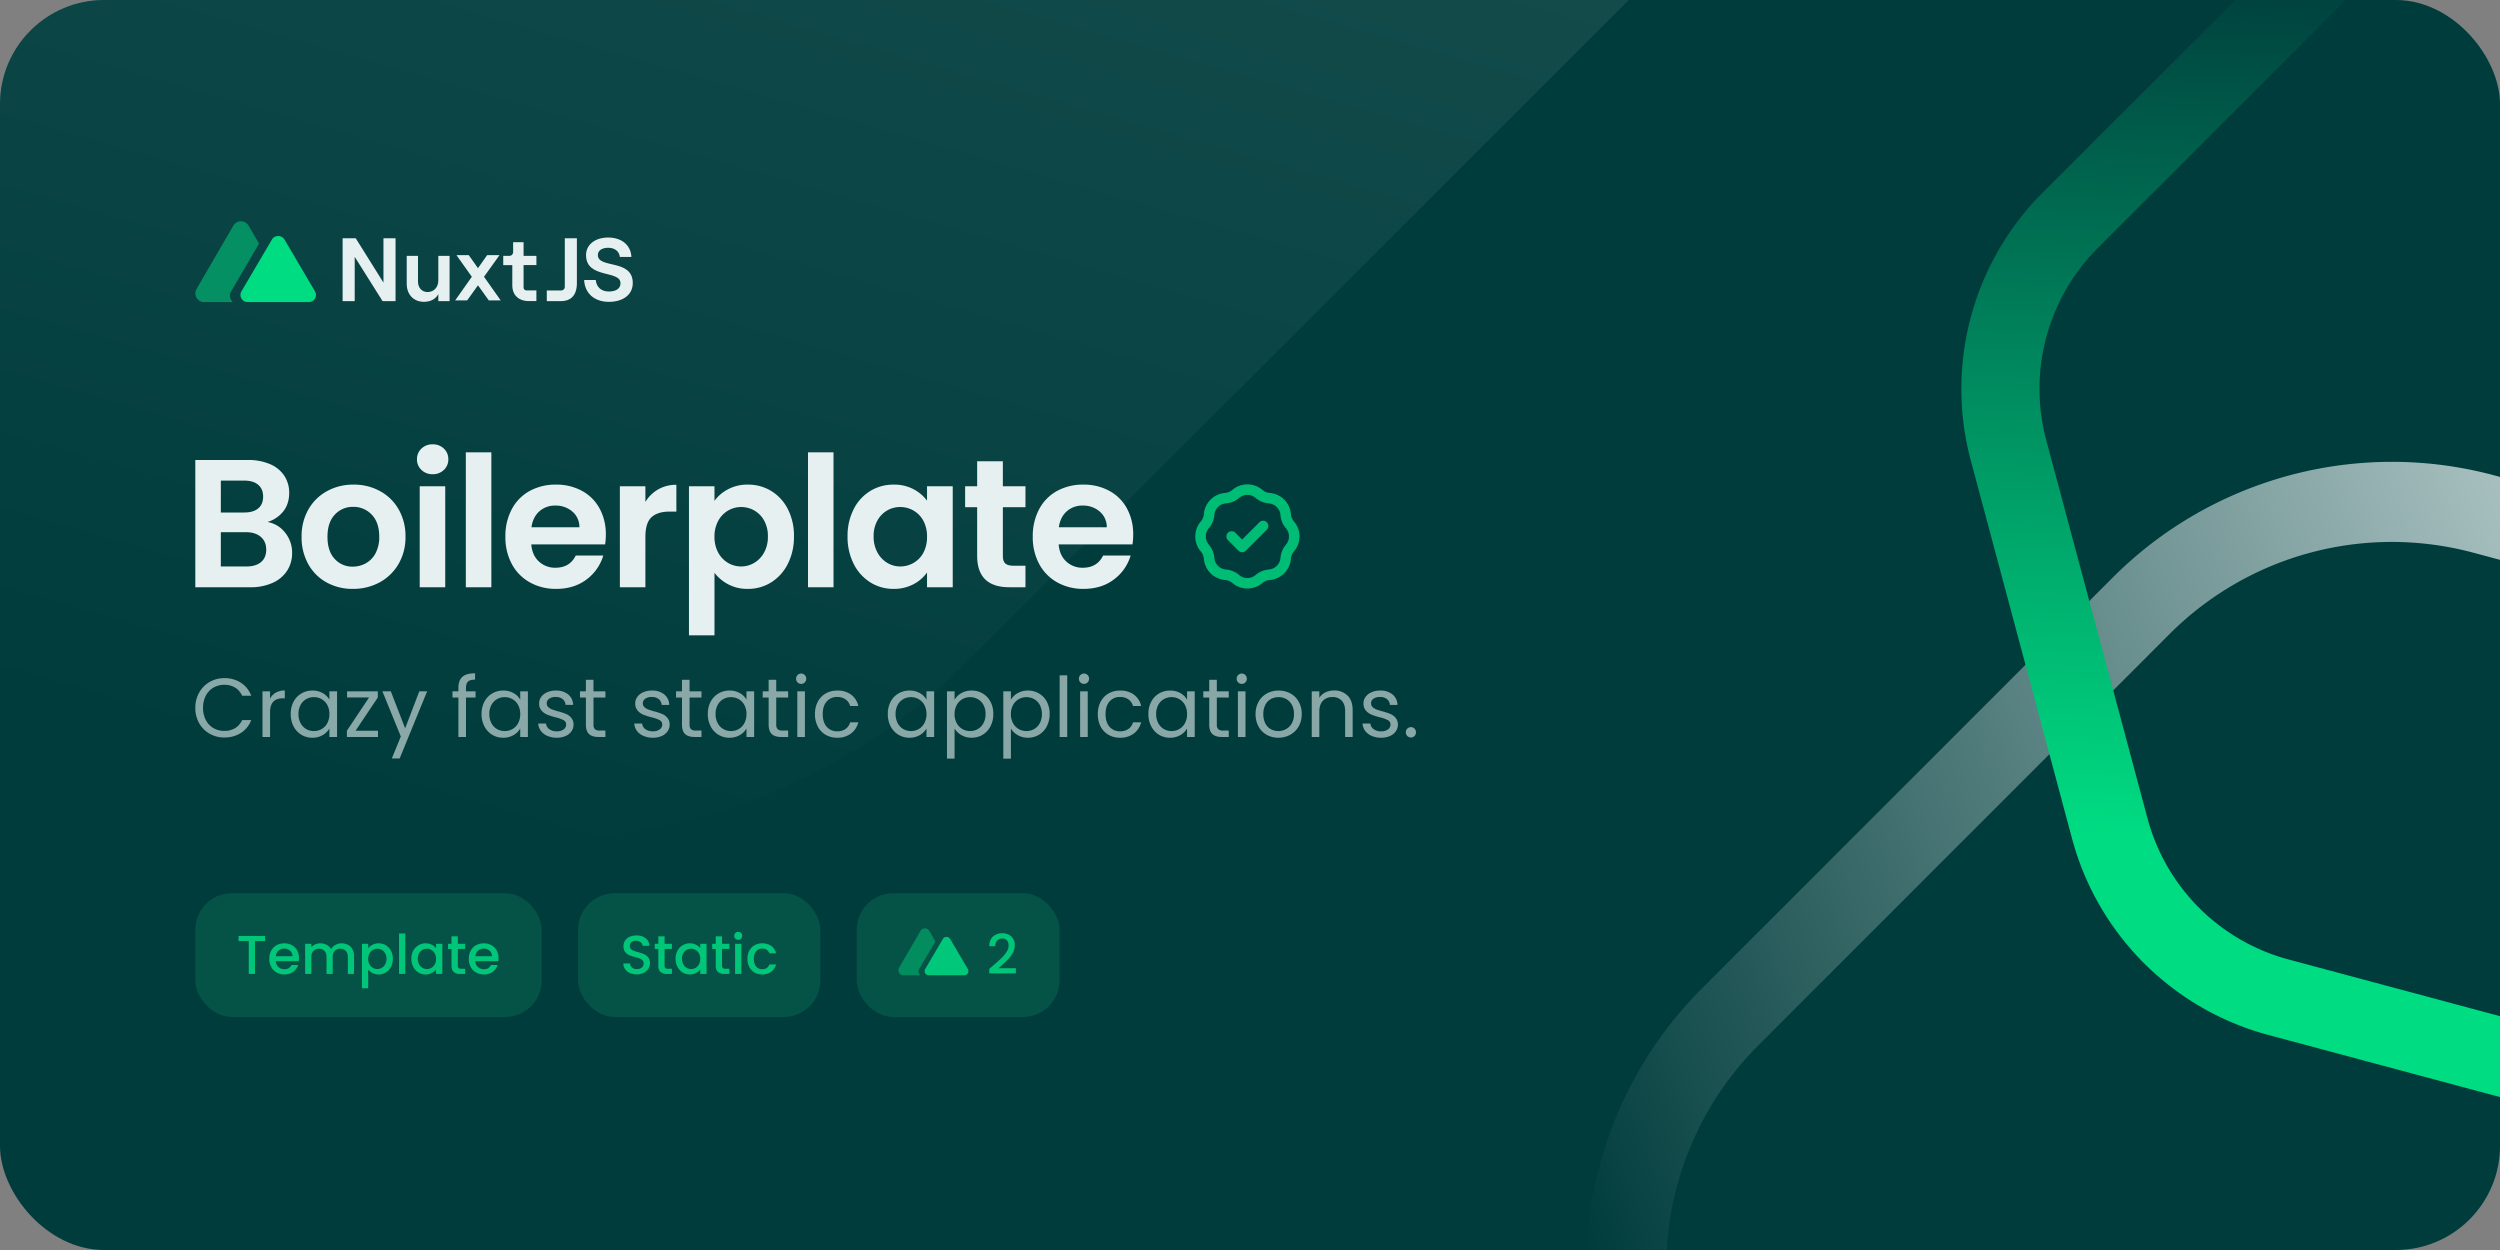 <svg xmlns="http://www.w3.org/2000/svg" xmlns:xlink="http://www.w3.org/1999/xlink" width="1920" height="960" viewBox="0 0 1920 960"><rect x="0" y="0" width="1920" height="960" fill="#808080" stroke="none"/><defs><clipPath id="a"><rect width="1920" height="960" rx="80" fill="#003c3c"/></clipPath><linearGradient id="b" x1="0.294" y1="-0.004" x2="0.284" y2="0.703" gradientUnits="objectBoundingBox"><stop offset="0" stop-color="#003c3c"/><stop offset="1" stop-color="#e6f0f0"/></linearGradient><linearGradient id="c" x1="0.542" y1="0.036" x2="0.649" y2="0.885" xlink:href="#b"/><linearGradient id="d" x1="0.264" y1="0.86" x2="0.09" y2="0.175" gradientUnits="objectBoundingBox"><stop offset="0" stop-color="#00dc82"/><stop offset="1" stop-color="#003c3c"/></linearGradient><clipPath id="f"><rect width="1920" height="960"/></clipPath></defs><g id="e" clip-path="url(#f)"><rect width="1920" height="960" fill="rgba(255,255,255,0)"/><g clip-path="url(#a)"><rect width="1920" height="960" fill="#003c3c"/><path d="M2380.364,888.729,2000.393,230.606A461.112,461.112,0,0,0,1601.048,0H841.094A461.165,461.165,0,0,0,441.761,230.508L61.779,888.729a460.927,460.927,0,0,0,0,461.017l379.983,658.221a461.189,461.189,0,0,0,399.333,230.508h759.954a461.251,461.251,0,0,0,399.345-230.508l379.971-658.221A460.981,460.981,0,0,0,2380.364,888.729Z" transform="matrix(-0.966, -0.259, 0.259, -0.966, 1108.78, 846.164)" opacity="0.149" fill="url(#b)"/><path d="M973.3,1379.489H525.86a303.112,303.112,0,0,1-261.758-151.1L40.374,840.843a302.929,302.929,0,0,1,0-302.2L264.1,151.1A303.125,303.125,0,0,1,525.86,0H973.3a303.163,303.163,0,0,1,261.763,151.092l223.723,387.554a302.962,302.962,0,0,1,0,302.2L1235.07,1228.332A303.1,303.1,0,0,1,973.3,1379.489ZM525.86,61.526a241.424,241.424,0,0,0-208.479,120.34L93.659,569.407a241.242,241.242,0,0,0,0,240.669l223.729,387.552A241.412,241.412,0,0,0,525.86,1317.963H973.3a241.4,241.4,0,0,0,208.483-120.392l223.719-387.489a241.273,241.273,0,0,0,0-240.67l-223.721-387.55A241.459,241.459,0,0,0,973.3,61.526Z" transform="matrix(-0.259, -0.966, 0.966, -0.259, 1480.47, 1991.858)" fill="url(#c)"/><path d="M634.215,916.716H333.179A213.261,213.261,0,0,1,149.014,810.409L-1.51,549.667a213.136,213.136,0,0,1,0-212.624L149.011,76.311A213.27,213.27,0,0,1,333.179-30H634.215A213.3,213.3,0,0,1,818.383,76.3L968.9,337.049a213.16,213.16,0,0,1,0,212.623l-150.514,260.7A213.252,213.252,0,0,1,634.215,916.716ZM333.179,30a153.1,153.1,0,0,0-132.208,76.314L50.453,367.047a152.979,152.979,0,0,0,0,152.616L200.974,780.407a153.091,153.091,0,0,0,132.2,76.309H634.215a153.086,153.086,0,0,0,132.209-76.347l150.517-260.7a153,153,0,0,0,0-152.617L766.425,106.308A153.122,153.122,0,0,0,634.215,30Z" transform="matrix(0.966, 0.259, -0.259, 0.966, 1657.353, -177.08)" fill="url(#d)"/></g><g transform="translate(146.624 157.844)"><g transform="translate(116.507 24.579)"><path d="M76.333,20.5H86.39L107.7,54.578V20.5h9.284V68.786H107L85.616,34.78V68.786H76.333Z" transform="translate(-76.333 -19.954)" fill="#e6f0f0"/><path d="M141,63.986h-8.651V58.592c-1.969,3.8-5.978,5.933-11.041,5.933-8.018,0-13.226-5.656-13.226-13.8V29.218h8.651v19.73c0,4.76,2.956,8.07,7.386,8.07,4.854,0,8.229-3.725,8.229-8.829V29.218H141Z" transform="translate(-58.85 -15.154)" fill="#e6f0f0"/><path d="M157.891,63.631l-8.3-11.589-8.3,11.589h-9.216l12.8-18.142L133.062,28.863h9.425l7.105,10,7.031-10h9.5L154.232,45.489l12.8,18.142Z" transform="translate(-45.638 -15.349)" fill="#e6f0f0"/><path d="M171.5,22.456V32.94h9.848v7.106H171.5V57.305a2.163,2.163,0,0,0,.653,1.546,2.251,2.251,0,0,0,1.575.642h7.62v8.2h-5.7c-7.738,0-12.8-4.416-12.8-12.135V40.053h-6.962V32.94h4.368a2.928,2.928,0,0,0,3.224-3.159V22.456Z" transform="translate(-32.524 -18.877)" fill="#e6f0f0"/><path d="M191.285,57.851V20.5h9.281V54.989c0,9.314-4.571,13.8-12.308,13.8h-10.8v-8.2H188.5a2.817,2.817,0,0,0,1.971-.8,2.708,2.708,0,0,0,.816-1.933" transform="translate(-20.65 -19.954)" fill="#e6f0f0"/><path d="M195.945,52.769h8.936c.495,5.393,4.153,8.828,10.061,8.828,5.275,0,8.936-2.066,8.936-6.344,0-10.349-26.465-3.176-26.465-21.662.006-7.932,6.97-13.443,16.975-13.443,10.411,0,17.443,5.862,17.873,14.9h-8.888c-.419-4.207-3.78-7.035-9-7.035-4.854,0-7.877,2.208-7.877,5.586,0,10.693,26.809,2.7,26.809,21.524,0,8.967-7.528,14.418-18.358,14.418-11.183,0-18.5-6.624-18.989-16.764" transform="translate(-10.468 -20.148)" fill="#e6f0f0"/></g><g transform="translate(3.376 12.102)"><path d="M44.275,15.45a6.771,6.771,0,0,0-11.685,0L4.29,64.11a6.7,6.7,0,0,0,5.843,10.046H32.225a6.469,6.469,0,0,1-1.362-8.173L52.3,29.243Z" transform="translate(-3.376 -12.102)" fill="#00dc82" fill-rule="evenodd" opacity="0.504"/><path d="M49.9,22.117a5.637,5.637,0,0,1,9.67,0L82.992,61.929a5.48,5.48,0,0,1-4.835,8.219H31.315a5.48,5.48,0,0,1-4.835-8.219Z" transform="translate(8.93 -8.095)" fill="#00dc82"/></g></g><g transform="translate(-3 -4)"><path d="M2.752-22.336A23.472,23.472,0,0,1,5.7-34.08a21.387,21.387,0,0,1,8.032-8.16,22.146,22.146,0,0,1,11.3-2.944,22.921,22.921,0,0,1,12.736,3.52A20.172,20.172,0,0,1,45.7-31.68H38.72a14.006,14.006,0,0,0-5.344-6.208,15.463,15.463,0,0,0-8.352-2.176,16.267,16.267,0,0,0-8.384,2.176,15.216,15.216,0,0,0-5.824,6.176A19.8,19.8,0,0,0,8.7-22.336a19.659,19.659,0,0,0,2.112,9.312A15.216,15.216,0,0,0,16.64-6.848a16.267,16.267,0,0,0,8.384,2.176,15.64,15.64,0,0,0,8.352-2.144,13.807,13.807,0,0,0,5.344-6.176H45.7A20.025,20.025,0,0,1,37.76-3.1,23.078,23.078,0,0,1,25.024.384a22.335,22.335,0,0,1-11.3-2.912,21.218,21.218,0,0,1-8.032-8.1A23.3,23.3,0,0,1,2.752-22.336Zm57.408-7.04a11.172,11.172,0,0,1,4.384-4.672,13.55,13.55,0,0,1,6.944-1.664V-29.7H69.952q-9.792,0-9.792,10.624V0H54.336V-35.072H60.16ZM76.032-17.664a19.7,19.7,0,0,1,2.176-9.44,15.788,15.788,0,0,1,5.984-6.3,16.413,16.413,0,0,1,8.48-2.24,15.563,15.563,0,0,1,8,1.984,13.219,13.219,0,0,1,5.056,4.992v-6.4h5.888V0h-5.888V-6.528a13.721,13.721,0,0,1-5.152,5.088A15.412,15.412,0,0,1,92.608.576a15.9,15.9,0,0,1-8.448-2.3,16.16,16.16,0,0,1-5.952-6.464A20.131,20.131,0,0,1,76.032-17.664Zm29.7.064a14.259,14.259,0,0,0-1.6-6.912,11.3,11.3,0,0,0-4.32-4.512,11.769,11.769,0,0,0-5.984-1.568,11.784,11.784,0,0,0-5.952,1.536,11.143,11.143,0,0,0-4.288,4.48,14.259,14.259,0,0,0-1.6,6.912,14.588,14.588,0,0,0,1.6,7.008,11.319,11.319,0,0,0,4.288,4.544,11.6,11.6,0,0,0,5.952,1.568,11.769,11.769,0,0,0,5.984-1.568,11.249,11.249,0,0,0,4.32-4.544A14.446,14.446,0,0,0,105.728-17.6Zm20.1,12.8H143.04V0H119.168V-4.8l17.024-25.536H119.3v-4.736h23.616v4.736ZM180.8-35.072,159.68,16.512h-6.016l6.912-16.9L146.432-35.072H152.9L163.9-6.656l10.88-28.416Zm37.184,4.8h-7.36V0H204.8V-30.272h-4.544v-4.8H204.8v-2.5q0-5.888,3.04-8.608t9.76-2.72v4.864q-3.84,0-5.408,1.5t-1.568,4.96v2.5h7.36Zm4.608,12.608a19.7,19.7,0,0,1,2.176-9.44,15.788,15.788,0,0,1,5.984-6.3,16.413,16.413,0,0,1,8.48-2.24,15.563,15.563,0,0,1,8,1.984,13.219,13.219,0,0,1,5.056,4.992v-6.4h5.888V0h-5.888V-6.528a13.721,13.721,0,0,1-5.152,5.088A15.412,15.412,0,0,1,239.168.576a15.9,15.9,0,0,1-8.448-2.3,16.16,16.16,0,0,1-5.952-6.464A20.131,20.131,0,0,1,222.592-17.664Zm29.7.064a14.259,14.259,0,0,0-1.6-6.912,11.3,11.3,0,0,0-4.32-4.512,11.769,11.769,0,0,0-5.984-1.568,11.784,11.784,0,0,0-5.952,1.536,11.143,11.143,0,0,0-4.288,4.48,14.259,14.259,0,0,0-1.6,6.912,14.588,14.588,0,0,0,1.6,7.008,11.319,11.319,0,0,0,4.288,4.544,11.6,11.6,0,0,0,5.952,1.568,11.769,11.769,0,0,0,5.984-1.568,11.249,11.249,0,0,0,4.32-4.544A14.446,14.446,0,0,0,252.288-17.6ZM280.448.576A18.141,18.141,0,0,1,273.216-.8a12.2,12.2,0,0,1-5.056-3.84,10.219,10.219,0,0,1-2.048-5.664h6.016a5.9,5.9,0,0,0,2.464,4.288,9.377,9.377,0,0,0,5.792,1.664,8.428,8.428,0,0,0,5.248-1.472,4.5,4.5,0,0,0,1.92-3.712A3.66,3.66,0,0,0,285.5-12.96a28.714,28.714,0,0,0-6.336-2.208,46.568,46.568,0,0,1-6.368-2.08,11.3,11.3,0,0,1-4.224-3.136,8.184,8.184,0,0,1-1.76-5.472,8.292,8.292,0,0,1,1.6-4.928,10.846,10.846,0,0,1,4.544-3.552,16.352,16.352,0,0,1,6.72-1.312,14.349,14.349,0,0,1,9.408,2.944,10.607,10.607,0,0,1,3.84,8.064H287.1a6.018,6.018,0,0,0-2.208-4.416,8.233,8.233,0,0,0-5.408-1.664,8.342,8.342,0,0,0-4.992,1.344,4.153,4.153,0,0,0-1.856,3.52,3.858,3.858,0,0,0,1.12,2.848,8.182,8.182,0,0,0,2.816,1.792,48.52,48.52,0,0,0,4.7,1.5,50.667,50.667,0,0,1,6.144,2.016,10.745,10.745,0,0,1,4.064,2.976,7.958,7.958,0,0,1,1.76,5.184,8.875,8.875,0,0,1-1.6,5.184,10.671,10.671,0,0,1-4.512,3.616A16.128,16.128,0,0,1,280.448.576Zm28.1-30.848V-9.6a4.918,4.918,0,0,0,1.088,3.616,5.363,5.363,0,0,0,3.776,1.056H317.7V0h-5.248q-4.864,0-7.3-2.24T302.72-9.6V-30.272h-4.544v-4.8h4.544V-43.9h5.824v8.832H317.7v4.8ZM354.24.576A18.141,18.141,0,0,1,347.008-.8a12.2,12.2,0,0,1-5.056-3.84A10.219,10.219,0,0,1,339.9-10.3h6.016a5.9,5.9,0,0,0,2.464,4.288,9.377,9.377,0,0,0,5.792,1.664,8.428,8.428,0,0,0,5.248-1.472,4.5,4.5,0,0,0,1.92-3.712A3.66,3.66,0,0,0,359.3-12.96a28.714,28.714,0,0,0-6.336-2.208,46.568,46.568,0,0,1-6.368-2.08,11.3,11.3,0,0,1-4.224-3.136,8.184,8.184,0,0,1-1.76-5.472,8.292,8.292,0,0,1,1.6-4.928,10.846,10.846,0,0,1,4.544-3.552,16.352,16.352,0,0,1,6.72-1.312A14.349,14.349,0,0,1,362.88-32.7a10.607,10.607,0,0,1,3.84,8.064H360.9a6.018,6.018,0,0,0-2.208-4.416,8.233,8.233,0,0,0-5.408-1.664,8.342,8.342,0,0,0-4.992,1.344,4.153,4.153,0,0,0-1.856,3.52,3.858,3.858,0,0,0,1.12,2.848,8.182,8.182,0,0,0,2.816,1.792,48.52,48.52,0,0,0,4.7,1.5,50.667,50.667,0,0,1,6.144,2.016,10.745,10.745,0,0,1,4.064,2.976,7.958,7.958,0,0,1,1.76,5.184,8.875,8.875,0,0,1-1.6,5.184,10.671,10.671,0,0,1-4.512,3.616A16.128,16.128,0,0,1,354.24.576Zm28.1-30.848V-9.6a4.918,4.918,0,0,0,1.088,3.616A5.363,5.363,0,0,0,387.2-4.928h4.288V0H386.24q-4.864,0-7.3-2.24T376.512-9.6V-30.272h-4.544v-4.8h4.544V-43.9h5.824v8.832h9.152v4.8Zm14.016,12.608a19.7,19.7,0,0,1,2.176-9.44,15.788,15.788,0,0,1,5.984-6.3,16.413,16.413,0,0,1,8.48-2.24,15.563,15.563,0,0,1,8,1.984,13.22,13.22,0,0,1,5.056,4.992v-6.4h5.888V0h-5.888V-6.528A13.721,13.721,0,0,1,420.9-1.44,15.412,15.412,0,0,1,412.928.576a15.9,15.9,0,0,1-8.448-2.3,16.159,16.159,0,0,1-5.952-6.464A20.131,20.131,0,0,1,396.352-17.664Zm29.7.064a14.259,14.259,0,0,0-1.6-6.912,11.3,11.3,0,0,0-4.32-4.512,11.769,11.769,0,0,0-5.984-1.568,11.784,11.784,0,0,0-5.952,1.536,11.143,11.143,0,0,0-4.288,4.48,14.259,14.259,0,0,0-1.6,6.912,14.588,14.588,0,0,0,1.6,7.008,11.319,11.319,0,0,0,4.288,4.544,11.6,11.6,0,0,0,5.952,1.568,11.769,11.769,0,0,0,5.984-1.568,11.249,11.249,0,0,0,4.32-4.544A14.446,14.446,0,0,0,426.048-17.6ZM448.9-30.272V-9.6a4.918,4.918,0,0,0,1.088,3.616,5.363,5.363,0,0,0,3.776,1.056h4.288V0H452.8q-4.864,0-7.3-2.24T443.072-9.6V-30.272h-4.544v-4.8h4.544V-43.9H448.9v8.832h9.152v4.8Zm19.2-10.5a3.831,3.831,0,0,1-2.816-1.152,3.831,3.831,0,0,1-1.152-2.816,3.83,3.83,0,0,1,1.152-2.816A3.831,3.831,0,0,1,468.1-48.7a3.652,3.652,0,0,1,2.72,1.152,3.887,3.887,0,0,1,1.12,2.816,3.887,3.887,0,0,1-1.12,2.816A3.652,3.652,0,0,1,468.1-40.768Zm2.816,5.7V0h-5.824V-35.072ZM478.656-17.6a19.841,19.841,0,0,1,2.176-9.5,15.656,15.656,0,0,1,6.048-6.3,17.377,17.377,0,0,1,8.864-2.24A17.3,17.3,0,0,1,506.4-32.512a14.8,14.8,0,0,1,5.536,8.7h-6.272a9.006,9.006,0,0,0-3.488-5.056,10.764,10.764,0,0,0-6.432-1.856A10.317,10.317,0,0,0,487.68-27.3q-3.072,3.424-3.072,9.7,0,6.336,3.072,9.792a10.273,10.273,0,0,0,8.064,3.456,10.892,10.892,0,0,0,6.4-1.792,9.086,9.086,0,0,0,3.52-5.12h6.272A15.426,15.426,0,0,1,506.3-2.656,16.87,16.87,0,0,1,495.744.576a17.377,17.377,0,0,1-8.864-2.24A15.606,15.606,0,0,1,480.832-8,20.174,20.174,0,0,1,478.656-17.6Zm55.936-.064a19.7,19.7,0,0,1,2.176-9.44,15.788,15.788,0,0,1,5.984-6.3,16.413,16.413,0,0,1,8.48-2.24,15.563,15.563,0,0,1,8,1.984,13.22,13.22,0,0,1,5.056,4.992v-6.4h5.888V0h-5.888V-6.528a13.721,13.721,0,0,1-5.152,5.088A15.412,15.412,0,0,1,551.168.576a15.9,15.9,0,0,1-8.448-2.3,16.16,16.16,0,0,1-5.952-6.464A20.131,20.131,0,0,1,534.592-17.664Zm29.7.064a14.259,14.259,0,0,0-1.6-6.912,11.3,11.3,0,0,0-4.32-4.512,11.769,11.769,0,0,0-5.984-1.568,11.784,11.784,0,0,0-5.952,1.536,11.143,11.143,0,0,0-4.288,4.48,14.258,14.258,0,0,0-1.6,6.912,14.587,14.587,0,0,0,1.6,7.008,11.319,11.319,0,0,0,4.288,4.544,11.6,11.6,0,0,0,5.952,1.568,11.769,11.769,0,0,0,5.984-1.568,11.25,11.25,0,0,0,4.32-4.544A14.447,14.447,0,0,0,564.288-17.6Zm21.568-11.008a13.888,13.888,0,0,1,5.152-5.024,15.412,15.412,0,0,1,7.968-2.016,16.413,16.413,0,0,1,8.48,2.24,15.788,15.788,0,0,1,5.984,6.3,19.7,19.7,0,0,1,2.176,9.44,20.131,20.131,0,0,1-2.176,9.472,16.085,16.085,0,0,1-5.984,6.464,16.063,16.063,0,0,1-8.48,2.3,15.285,15.285,0,0,1-7.9-2.016,14.416,14.416,0,0,1-5.216-5.024v23.1h-5.824V-35.072h5.824Zm23.808,10.944a14.259,14.259,0,0,0-1.6-6.912,11.078,11.078,0,0,0-4.32-4.48,11.96,11.96,0,0,0-5.984-1.536,11.648,11.648,0,0,0-5.92,1.568,11.464,11.464,0,0,0-4.352,4.544,14.079,14.079,0,0,0-1.632,6.88,14.216,14.216,0,0,0,1.632,6.944,11.464,11.464,0,0,0,4.352,4.544,11.648,11.648,0,0,0,5.92,1.568,11.769,11.769,0,0,0,5.984-1.568,11.25,11.25,0,0,0,4.32-4.544A14.588,14.588,0,0,0,609.664-17.664ZM629.12-28.608a13.888,13.888,0,0,1,5.152-5.024,15.412,15.412,0,0,1,7.968-2.016,16.413,16.413,0,0,1,8.48,2.24,15.788,15.788,0,0,1,5.984,6.3,19.7,19.7,0,0,1,2.176,9.44A20.131,20.131,0,0,1,656.7-8.192a16.085,16.085,0,0,1-5.984,6.464,16.063,16.063,0,0,1-8.48,2.3,15.285,15.285,0,0,1-7.9-2.016,14.416,14.416,0,0,1-5.216-5.024v23.1H623.3V-35.072h5.824Zm23.808,10.944a14.259,14.259,0,0,0-1.6-6.912,11.078,11.078,0,0,0-4.32-4.48,11.96,11.96,0,0,0-5.984-1.536,11.648,11.648,0,0,0-5.92,1.568,11.464,11.464,0,0,0-4.352,4.544,14.079,14.079,0,0,0-1.632,6.88,14.216,14.216,0,0,0,1.632,6.944A11.464,11.464,0,0,0,635.1-6.112a11.648,11.648,0,0,0,5.92,1.568,11.769,11.769,0,0,0,5.984-1.568,11.25,11.25,0,0,0,4.32-4.544A14.588,14.588,0,0,0,652.928-17.664Zm19.456-29.7V0H666.56V-47.36Zm12.928,6.592A3.831,3.831,0,0,1,682.5-41.92a3.83,3.83,0,0,1-1.152-2.816,3.83,3.83,0,0,1,1.152-2.816,3.831,3.831,0,0,1,2.816-1.152,3.652,3.652,0,0,1,2.72,1.152,3.887,3.887,0,0,1,1.12,2.816,3.887,3.887,0,0,1-1.12,2.816A3.652,3.652,0,0,1,685.312-40.768Zm2.816,5.7V0H682.3V-35.072ZM695.872-17.6a19.842,19.842,0,0,1,2.176-9.5,15.656,15.656,0,0,1,6.048-6.3,17.377,17.377,0,0,1,8.864-2.24,17.3,17.3,0,0,1,10.656,3.136,14.8,14.8,0,0,1,5.536,8.7H722.88a9.006,9.006,0,0,0-3.488-5.056,10.764,10.764,0,0,0-6.432-1.856A10.317,10.317,0,0,0,704.9-27.3q-3.072,3.424-3.072,9.7,0,6.336,3.072,9.792a10.273,10.273,0,0,0,8.064,3.456,10.892,10.892,0,0,0,6.4-1.792,9.086,9.086,0,0,0,3.52-5.12h6.272a15.426,15.426,0,0,1-5.632,8.608A16.87,16.87,0,0,1,712.96.576a17.377,17.377,0,0,1-8.864-2.24A15.606,15.606,0,0,1,698.048-8,20.174,20.174,0,0,1,695.872-17.6Zm38.848-.064A19.7,19.7,0,0,1,736.9-27.1a15.788,15.788,0,0,1,5.984-6.3,16.413,16.413,0,0,1,8.48-2.24,15.563,15.563,0,0,1,8,1.984,13.22,13.22,0,0,1,5.056,4.992v-6.4H770.3V0h-5.888V-6.528a13.721,13.721,0,0,1-5.152,5.088A15.412,15.412,0,0,1,751.3.576a15.9,15.9,0,0,1-8.448-2.3A16.16,16.16,0,0,1,736.9-8.192,20.131,20.131,0,0,1,734.72-17.664Zm29.7.064a14.259,14.259,0,0,0-1.6-6.912,11.3,11.3,0,0,0-4.32-4.512,11.769,11.769,0,0,0-5.984-1.568,11.784,11.784,0,0,0-5.952,1.536,11.143,11.143,0,0,0-4.288,4.48,14.258,14.258,0,0,0-1.6,6.912,14.587,14.587,0,0,0,1.6,7.008,11.319,11.319,0,0,0,4.288,4.544,11.6,11.6,0,0,0,5.952,1.568A11.769,11.769,0,0,0,758.5-6.112a11.25,11.25,0,0,0,4.32-4.544A14.447,14.447,0,0,0,764.416-17.6Zm22.848-12.672V-9.6a4.918,4.918,0,0,0,1.088,3.616,5.363,5.363,0,0,0,3.776,1.056h4.288V0h-5.248q-4.864,0-7.3-2.24T781.44-9.6V-30.272H776.9v-4.8h4.544V-43.9h5.824v8.832h9.152v4.8Zm19.2-10.5a3.831,3.831,0,0,1-2.816-1.152,3.83,3.83,0,0,1-1.152-2.816,3.83,3.83,0,0,1,1.152-2.816,3.831,3.831,0,0,1,2.816-1.152,3.652,3.652,0,0,1,2.72,1.152,3.887,3.887,0,0,1,1.12,2.816,3.887,3.887,0,0,1-1.12,2.816A3.652,3.652,0,0,1,806.464-40.768Zm2.816,5.7V0h-5.824V-35.072ZM834.5.576a17.956,17.956,0,0,1-8.928-2.24A15.947,15.947,0,0,1,819.3-8.032a19.524,19.524,0,0,1-2.272-9.568,18.962,18.962,0,0,1,2.336-9.5,16.1,16.1,0,0,1,6.368-6.336,18.474,18.474,0,0,1,9.024-2.208,18.475,18.475,0,0,1,9.024,2.208,16.153,16.153,0,0,1,6.368,6.3A18.916,18.916,0,0,1,852.48-17.6a18.689,18.689,0,0,1-2.4,9.568,16.634,16.634,0,0,1-6.5,6.368A18.626,18.626,0,0,1,834.5.576Zm0-5.12a12.3,12.3,0,0,0,5.888-1.472,11.2,11.2,0,0,0,4.448-4.416,14.144,14.144,0,0,0,1.7-7.168,14.364,14.364,0,0,0-1.664-7.168,10.9,10.9,0,0,0-4.352-4.384,12.142,12.142,0,0,0-5.824-1.44,12.086,12.086,0,0,0-5.856,1.44,10.557,10.557,0,0,0-4.256,4.384,14.83,14.83,0,0,0-1.6,7.168,15.23,15.23,0,0,0,1.568,7.232,10.422,10.422,0,0,0,4.192,4.384A11.775,11.775,0,0,0,834.5-4.544Zm42.752-31.168a14.214,14.214,0,0,1,10.368,3.872q3.968,3.872,3.968,11.168V0h-5.76V-19.84q0-5.248-2.624-8.032a9.376,9.376,0,0,0-7.168-2.784,9.6,9.6,0,0,0-7.328,2.88q-2.72,2.88-2.72,8.384V0H860.16V-35.072h5.824v4.992a11.562,11.562,0,0,1,4.7-4.16A14.591,14.591,0,0,1,877.248-35.712ZM913.536.576A18.141,18.141,0,0,1,906.3-.8a12.2,12.2,0,0,1-5.056-3.84A10.218,10.218,0,0,1,899.2-10.3h6.016a5.9,5.9,0,0,0,2.464,4.288,9.377,9.377,0,0,0,5.792,1.664,8.428,8.428,0,0,0,5.248-1.472,4.5,4.5,0,0,0,1.92-3.712,3.66,3.66,0,0,0-2.048-3.424,28.715,28.715,0,0,0-6.336-2.208,46.564,46.564,0,0,1-6.368-2.08,11.3,11.3,0,0,1-4.224-3.136,8.184,8.184,0,0,1-1.76-5.472,8.292,8.292,0,0,1,1.6-4.928,10.846,10.846,0,0,1,4.544-3.552,16.351,16.351,0,0,1,6.72-1.312,14.349,14.349,0,0,1,9.408,2.944,10.607,10.607,0,0,1,3.84,8.064h-5.824a6.018,6.018,0,0,0-2.208-4.416,8.233,8.233,0,0,0-5.408-1.664,8.342,8.342,0,0,0-4.992,1.344,4.153,4.153,0,0,0-1.856,3.52,3.858,3.858,0,0,0,1.12,2.848,8.181,8.181,0,0,0,2.816,1.792,48.524,48.524,0,0,0,4.7,1.5,50.667,50.667,0,0,1,6.144,2.016,10.744,10.744,0,0,1,4.064,2.976,7.958,7.958,0,0,1,1.76,5.184,8.876,8.876,0,0,1-1.6,5.184,10.671,10.671,0,0,1-4.512,3.616A16.128,16.128,0,0,1,913.536.576ZM936.384.384a3.831,3.831,0,0,1-2.816-1.152,3.831,3.831,0,0,1-1.152-2.816A3.831,3.831,0,0,1,933.568-6.4a3.831,3.831,0,0,1,2.816-1.152A3.652,3.652,0,0,1,939.1-6.4a3.887,3.887,0,0,1,1.12,2.816A3.887,3.887,0,0,1,939.1-.768,3.652,3.652,0,0,1,936.384.384Z" transform="translate(150.248 570)" fill="#e6f0f0" opacity="0.596"/><path d="M65.1-50.12a21.962,21.962,0,0,1,13.58,8.26A24.124,24.124,0,0,1,84-26.46a24.818,24.818,0,0,1-3.85,13.79A25.638,25.638,0,0,1,69.02-3.36,40.777,40.777,0,0,1,51.8,0H9.66V-97.72H49.98A41.814,41.814,0,0,1,67.13-94.5a24.42,24.42,0,0,1,10.92,8.96,23.46,23.46,0,0,1,3.71,13.02q0,8.54-4.55,14.28A24.343,24.343,0,0,1,65.1-50.12ZM29.26-57.4H47.18q7,0,10.78-3.15t3.78-9.03q0-5.88-3.78-9.1T47.18-81.9H29.26ZM49-15.96q7.14,0,11.13-3.36t3.99-9.52q0-6.3-4.2-9.87T48.58-42.28H29.26v26.32ZM130.62,1.26a40.853,40.853,0,0,1-20.16-4.97A35.788,35.788,0,0,1,96.39-17.78a42.16,42.16,0,0,1-5.11-21,41.265,41.265,0,0,1,5.25-21,36.483,36.483,0,0,1,14.35-14.07,41.648,41.648,0,0,1,20.3-4.97,41.648,41.648,0,0,1,20.3,4.97,36.483,36.483,0,0,1,14.35,14.07,41.265,41.265,0,0,1,5.25,21,40.423,40.423,0,0,1-5.39,21A37.325,37.325,0,0,1,151.13-3.71,42.338,42.338,0,0,1,130.62,1.26Zm0-17.08a20.389,20.389,0,0,0,10.01-2.59,18.823,18.823,0,0,0,7.49-7.77,26.184,26.184,0,0,0,2.8-12.6q0-11.06-5.81-17.01a19.1,19.1,0,0,0-14.21-5.95,18.649,18.649,0,0,0-14.07,5.95q-5.67,5.95-5.67,17.01t5.53,17.01A18.208,18.208,0,0,0,130.62-15.82ZM191.94-86.8a11.943,11.943,0,0,1-8.61-3.29,10.886,10.886,0,0,1-3.43-8.19,10.885,10.885,0,0,1,3.43-8.19,11.943,11.943,0,0,1,8.61-3.29,11.943,11.943,0,0,1,8.61,3.29,10.885,10.885,0,0,1,3.43,8.19,10.886,10.886,0,0,1-3.43,8.19A11.943,11.943,0,0,1,191.94-86.8Zm9.66,9.24V0H182V-77.56Zm35.42-26.04V0h-19.6V-103.6Zm87.92,63.14a46.257,46.257,0,0,1-.56,7.56h-56.7q.7,8.4,5.88,13.16a18.131,18.131,0,0,0,12.74,4.76q10.92,0,15.54-9.38h21.14A35.329,35.329,0,0,1,310.1-5.95q-9.52,7.21-23.38,7.21a40.459,40.459,0,0,1-20.09-4.97,34.981,34.981,0,0,1-13.86-14.07,43.111,43.111,0,0,1-4.97-21,43.914,43.914,0,0,1,4.9-21.14,34.19,34.19,0,0,1,13.72-14,41.1,41.1,0,0,1,20.3-4.9,40.776,40.776,0,0,1,19.81,4.76,33.5,33.5,0,0,1,13.58,13.51A40.883,40.883,0,0,1,324.94-40.46Zm-20.3-5.6a15.543,15.543,0,0,0-5.46-12.11,19.343,19.343,0,0,0-13.02-4.55,17.791,17.791,0,0,0-12.25,4.41q-4.97,4.41-6.09,12.25Zm50.68-19.46a27.556,27.556,0,0,1,9.87-9.66,27.45,27.45,0,0,1,13.93-3.5V-58.1h-5.18q-9.24,0-13.93,4.34t-4.69,15.12V0h-19.6V-77.56h19.6Zm53.06-.84a29.763,29.763,0,0,1,10.43-8.89A31.61,31.61,0,0,1,434-78.82a33.918,33.918,0,0,1,17.99,4.9,34.475,34.475,0,0,1,12.74,13.93,44.779,44.779,0,0,1,4.69,20.93,45.635,45.635,0,0,1-4.69,21.07A35.273,35.273,0,0,1,451.99-3.78,33.207,33.207,0,0,1,434,1.26a31.3,31.3,0,0,1-15.05-3.5,32.287,32.287,0,0,1-10.57-8.82V36.96h-19.6V-77.56h19.6Zm41.02,27.3a24.34,24.34,0,0,0-2.87-12.11,19.871,19.871,0,0,0-7.56-7.77,20.231,20.231,0,0,0-10.15-2.66,19.576,19.576,0,0,0-10.01,2.73,20.263,20.263,0,0,0-7.56,7.91,24.739,24.739,0,0,0-2.87,12.18,24.739,24.739,0,0,0,2.87,12.18,20.263,20.263,0,0,0,7.56,7.91,19.576,19.576,0,0,0,10.01,2.73,19.451,19.451,0,0,0,10.15-2.8,20.785,20.785,0,0,0,7.56-7.98A25.041,25.041,0,0,0,449.4-39.06Zm50.4-64.54V0H480.2V-103.6Zm10.78,64.54a44.889,44.889,0,0,1,4.69-20.86,34.375,34.375,0,0,1,12.74-14A33.918,33.918,0,0,1,546-78.82a31.6,31.6,0,0,1,15.19,3.5,30.822,30.822,0,0,1,10.43,8.82V-77.56h19.74V0H571.62V-11.34a29.154,29.154,0,0,1-10.43,9.03,31.912,31.912,0,0,1-15.33,3.57,32.961,32.961,0,0,1-17.85-5.04,35.272,35.272,0,0,1-12.74-14.21A45.635,45.635,0,0,1,510.58-39.06Zm61.04.28a25.141,25.141,0,0,0-2.8-12.25,19.741,19.741,0,0,0-7.56-7.84,20.206,20.206,0,0,0-10.22-2.73,19.851,19.851,0,0,0-10.08,2.66,20.03,20.03,0,0,0-7.49,7.77,24.34,24.34,0,0,0-2.87,12.11,25.142,25.142,0,0,0,2.87,12.25,20.664,20.664,0,0,0,7.56,8.05,19.2,19.2,0,0,0,10.01,2.8,20.206,20.206,0,0,0,10.22-2.73,19.741,19.741,0,0,0,7.56-7.84A25.141,25.141,0,0,0,571.62-38.78Zm58.24-22.68v37.52q0,3.92,1.89,5.67t6.37,1.75h9.1V0H634.9q-24.78,0-24.78-24.08V-61.46h-9.24v-16.1h9.24V-96.74h19.74v19.18h17.36v16.1Zm100.1,21a46.254,46.254,0,0,1-.56,7.56H672.7q.7,8.4,5.88,13.16a18.131,18.131,0,0,0,12.74,4.76q10.92,0,15.54-9.38H728A35.329,35.329,0,0,1,715.12-5.95q-9.52,7.21-23.38,7.21a40.459,40.459,0,0,1-20.09-4.97,34.981,34.981,0,0,1-13.86-14.07,43.111,43.111,0,0,1-4.97-21,43.914,43.914,0,0,1,4.9-21.14,34.19,34.19,0,0,1,13.72-14,41.1,41.1,0,0,1,20.3-4.9,40.776,40.776,0,0,1,19.81,4.76,33.5,33.5,0,0,1,13.58,13.51A40.883,40.883,0,0,1,729.96-40.46Zm-20.3-5.6a15.543,15.543,0,0,0-5.46-12.11,19.343,19.343,0,0,0-13.02-4.55,17.791,17.791,0,0,0-12.25,4.41q-4.97,4.41-6.09,12.25Z" transform="translate(143.34 455)" fill="#e6f0f0"/><g transform="translate(-1106.573 1.564)" opacity="0.801"><path d="M2076.807,403.535,2063.546,416.8l-5.207-5.207a4.027,4.027,0,0,0-5.7,5.7l8.054,8.054a4.026,4.026,0,0,0,5.7,0L2082.5,409.23a4.027,4.027,0,1,0-5.694-5.7Z" fill="#00dc82"/><path d="M2103.293,402.89a9.707,9.707,0,0,1-2.3-5.545,17.719,17.719,0,0,0-16.332-16.332,9.668,9.668,0,0,1-5.541-2.3,17.717,17.717,0,0,0-23.1,0,9.68,9.68,0,0,1-5.545,2.3,17.72,17.72,0,0,0-16.332,16.328,9.7,9.7,0,0,1-2.3,5.547,17.722,17.722,0,0,0,0,23.1,9.714,9.714,0,0,1,2.3,5.543,17.722,17.722,0,0,0,16.332,16.334,9.691,9.691,0,0,1,5.545,2.3,17.721,17.721,0,0,0,23.093,0,9.681,9.681,0,0,1,5.545-2.3A17.721,17.721,0,0,0,2101,431.532a9.713,9.713,0,0,1,2.3-5.547A17.719,17.719,0,0,0,2103.293,402.89Zm-6.127,17.872a17.7,17.7,0,0,0-4.2,10.129,9.7,9.7,0,0,1-8.939,8.941,17.687,17.687,0,0,0-10.131,4.2,9.7,9.7,0,0,1-12.647,0,17.7,17.7,0,0,0-10.131-4.2,9.7,9.7,0,0,1-8.938-8.945,17.7,17.7,0,0,0-4.2-10.125,9.712,9.712,0,0,1,0-12.649,17.7,17.7,0,0,0,4.2-10.131,9.7,9.7,0,0,1,8.938-8.939,17.7,17.7,0,0,0,10.135-4.2,9.7,9.7,0,0,1,12.643,0,17.691,17.691,0,0,0,10.131,4.2,9.7,9.7,0,0,1,8.939,8.943,17.715,17.715,0,0,0,4.2,10.129A9.709,9.709,0,0,1,2097.166,420.762Z" fill="#00dc82"/></g></g><g transform="translate(150 686)"><g transform="translate(508)"><rect width="155.747" height="95" rx="28" fill="#1fc17f" opacity="0.18"/><path d="M5.166-6.51Q9.2-10,11.529-12.243a25.827,25.827,0,0,0,3.885-4.683A9,9,0,0,0,16.968-21.8a5.963,5.963,0,0,0-1.2-3.948,4.634,4.634,0,0,0-3.759-1.428A4.813,4.813,0,0,0,8.169-25.6,6.554,6.554,0,0,0,6.72-21.378H2.1q.126-4.788,2.877-7.329a9.9,9.9,0,0,1,6.993-2.541,9.819,9.819,0,0,1,7.161,2.52,8.96,8.96,0,0,1,2.583,6.72,11.93,11.93,0,0,1-1.533,5.817,23.425,23.425,0,0,1-3.654,5q-2.121,2.205-5.4,5.1L9.24-4.41H22.554V-.42H2.142V-3.906Z" transform="translate(99.63 62)" fill="#00dc82" opacity="0.83"/><g transform="translate(-1921.018 -434.955)" opacity="0.85"><path d="M1968.956,493.215l12.436-21.315-4.659-8a3.928,3.928,0,0,0-6.778,0l-16.42,28.233a3.888,3.888,0,0,0,3.389,5.824h12.813a3.752,3.752,0,0,1-.781-4.742Z" fill="#00dc82" opacity="0.497"/><path d="M2006.34,493.19l-13.589-23.1a3.269,3.269,0,0,0-5.612,0l-13.589,23.1a3.178,3.178,0,0,0,2.807,4.765h27.177a3.177,3.177,0,0,0,2.8-4.765Z" fill="#00dc82"/></g></g><rect width="266" height="95" rx="28" fill="#1fc17f" opacity="0.18"/><path d="M22.008-29.19v3.906h-7.77V0H9.45V-25.284H1.638V-29.19Zm26.04,17.052a14.969,14.969,0,0,1-.168,2.352H30.2a6.422,6.422,0,0,0,2.058,4.452,6.5,6.5,0,0,0,4.536,1.68,5.6,5.6,0,0,0,5.46-3.234h5.166a10.424,10.424,0,0,1-3.8,5.229A11.152,11.152,0,0,1,36.792.378a11.819,11.819,0,0,1-5.943-1.491,10.608,10.608,0,0,1-4.116-4.2,12.812,12.812,0,0,1-1.491-6.279,13.113,13.113,0,0,1,1.449-6.279,10.19,10.19,0,0,1,4.074-4.179,12.125,12.125,0,0,1,6.027-1.47,11.786,11.786,0,0,1,5.838,1.428,10.09,10.09,0,0,1,3.99,4.011A12.08,12.08,0,0,1,48.048-12.138Zm-5-1.512a5.449,5.449,0,0,0-1.89-4.242,6.757,6.757,0,0,0-4.578-1.6,6.149,6.149,0,0,0-4.242,1.575,6.582,6.582,0,0,0-2.1,4.263Zm37.716-9.87a10.378,10.378,0,0,1,4.893,1.134,8.192,8.192,0,0,1,3.4,3.36A10.9,10.9,0,0,1,90.3-13.65V0H85.554V-12.936A6.717,6.717,0,0,0,84-17.7a5.531,5.531,0,0,0-4.242-1.659A5.6,5.6,0,0,0,75.5-17.7a6.66,6.66,0,0,0-1.575,4.767V0H69.174V-12.936A6.717,6.717,0,0,0,67.62-17.7a5.531,5.531,0,0,0-4.242-1.659A5.6,5.6,0,0,0,59.115-17.7a6.66,6.66,0,0,0-1.575,4.767V0H52.752V-23.142H57.54V-20.5a7.96,7.96,0,0,1,2.982-2.226,9.453,9.453,0,0,1,3.864-.8,10.286,10.286,0,0,1,4.956,1.176,8.038,8.038,0,0,1,3.36,3.4,7.761,7.761,0,0,1,3.276-3.339A9.688,9.688,0,0,1,80.766-23.52Zm20.412,3.78a9.73,9.73,0,0,1,3.318-2.688,10.133,10.133,0,0,1,4.746-1.092,10.577,10.577,0,0,1,5.523,1.491,10.474,10.474,0,0,1,3.927,4.179,12.961,12.961,0,0,1,1.428,6.174,13.337,13.337,0,0,1-1.428,6.237,10.672,10.672,0,0,1-3.927,4.284A10.357,10.357,0,0,1,109.242.378a10.041,10.041,0,0,1-4.7-1.071,10.542,10.542,0,0,1-3.36-2.667V11H96.39V-23.142h4.788Zm14.07,8.064a8.261,8.261,0,0,0-.987-4.137,6.764,6.764,0,0,0-2.6-2.646,7,7,0,0,0-3.465-.9,6.794,6.794,0,0,0-3.423.924,6.88,6.88,0,0,0-2.6,2.688,8.38,8.38,0,0,0-.987,4.158,8.5,8.5,0,0,0,.987,4.179,6.846,6.846,0,0,0,2.6,2.709,6.794,6.794,0,0,0,3.423.924,6.754,6.754,0,0,0,3.465-.945,6.963,6.963,0,0,0,2.6-2.751A8.621,8.621,0,0,0,115.248-11.676Zm14.406-19.4V0h-4.788V-31.08Zm4.7,19.4a12.807,12.807,0,0,1,1.449-6.174,10.621,10.621,0,0,1,3.948-4.179,10.577,10.577,0,0,1,5.523-1.491,10.1,10.1,0,0,1,4.767,1.071,9.674,9.674,0,0,1,3.255,2.667v-3.36h4.83V0H153.3V-3.444a9.509,9.509,0,0,1-3.318,2.73A10.226,10.226,0,0,1,145.194.378a10.176,10.176,0,0,1-5.46-1.533,10.872,10.872,0,0,1-3.927-4.284A13.179,13.179,0,0,1,134.358-11.676Zm18.942.084a8.38,8.38,0,0,0-.987-4.158,6.928,6.928,0,0,0-2.583-2.688,6.758,6.758,0,0,0-3.444-.924,6.879,6.879,0,0,0-3.444.9,6.81,6.81,0,0,0-2.583,2.646,8.261,8.261,0,0,0-.987,4.137,8.621,8.621,0,0,0,.987,4.2,6.964,6.964,0,0,0,2.6,2.751,6.679,6.679,0,0,0,3.423.945A6.758,6.758,0,0,0,149.73-4.7a6.894,6.894,0,0,0,2.583-2.709A8.5,8.5,0,0,0,153.3-11.592Zm16.716-7.644v12.81a2.459,2.459,0,0,0,.609,1.869,3.028,3.028,0,0,0,2.079.567h2.94V0h-3.78a7.286,7.286,0,0,1-4.956-1.512q-1.722-1.512-1.722-4.914v-12.81h-2.73v-3.906h2.73V-28.9h4.83v5.754h5.628v3.906Zm31.248,7.1a14.969,14.969,0,0,1-.168,2.352H183.414a6.422,6.422,0,0,0,2.058,4.452,6.5,6.5,0,0,0,4.536,1.68,5.6,5.6,0,0,0,5.46-3.234h5.166a10.424,10.424,0,0,1-3.8,5.229A11.152,11.152,0,0,1,190.008.378a11.819,11.819,0,0,1-5.943-1.491,10.608,10.608,0,0,1-4.116-4.2,12.812,12.812,0,0,1-1.491-6.279,13.113,13.113,0,0,1,1.449-6.279,10.19,10.19,0,0,1,4.074-4.179,12.125,12.125,0,0,1,6.027-1.47,11.786,11.786,0,0,1,5.838,1.428,10.09,10.09,0,0,1,3.99,4.011A12.08,12.08,0,0,1,201.264-12.138Zm-5-1.512a5.449,5.449,0,0,0-1.89-4.242,6.757,6.757,0,0,0-4.578-1.6,6.149,6.149,0,0,0-4.242,1.575,6.582,6.582,0,0,0-2.1,4.263Z" transform="translate(31.591 62)" fill="#00dc82" opacity="0.83"/><g transform="translate(294)"><rect width="186" height="95" rx="28" fill="#1fc17f" opacity="0.18"/><path d="M12.768.294A13.073,13.073,0,0,1,7.476-.735a8.685,8.685,0,0,1-3.7-2.919,7.413,7.413,0,0,1-1.344-4.41H7.56A4.626,4.626,0,0,0,9.051-4.956a5.285,5.285,0,0,0,3.717,1.218,5.724,5.724,0,0,0,3.864-1.2,3.891,3.891,0,0,0,1.386-3.087,3.371,3.371,0,0,0-.861-2.394,5.759,5.759,0,0,0-2.142-1.428,32.3,32.3,0,0,0-3.549-1.092,33.252,33.252,0,0,1-4.641-1.533A7.669,7.669,0,0,1,3.78-16.884a6.979,6.979,0,0,1-1.26-4.368,7.764,7.764,0,0,1,1.26-4.41,8.049,8.049,0,0,1,3.528-2.9,12.819,12.819,0,0,1,5.25-1.008,10.94,10.94,0,0,1,6.951,2.121,7.825,7.825,0,0,1,3,5.817H17.22a3.834,3.834,0,0,0-1.512-2.73,5.589,5.589,0,0,0-3.654-1.134,5.184,5.184,0,0,0-3.36,1.05,3.659,3.659,0,0,0-1.3,3.024,3.069,3.069,0,0,0,.819,2.2A5.783,5.783,0,0,0,10.29-17.85a32.275,32.275,0,0,0,3.444,1.092,35.954,35.954,0,0,1,4.725,1.6A7.865,7.865,0,0,1,21.567-12.7a7.062,7.062,0,0,1,1.281,4.431,7.967,7.967,0,0,1-1.2,4.2A8.635,8.635,0,0,1,18.165-.9,11.5,11.5,0,0,1,12.768.294ZM34.1-19.236v12.81a2.459,2.459,0,0,0,.609,1.869,3.028,3.028,0,0,0,2.079.567h2.94V0h-3.78A7.286,7.286,0,0,1,31-1.512q-1.722-1.512-1.722-4.914v-12.81h-2.73v-3.906h2.73V-28.9H34.1v5.754h5.628v3.906Zm8.442,7.56A12.807,12.807,0,0,1,44-17.85a10.621,10.621,0,0,1,3.948-4.179,10.577,10.577,0,0,1,5.523-1.491,10.1,10.1,0,0,1,4.767,1.071,9.674,9.674,0,0,1,3.255,2.667v-3.36h4.83V0h-4.83V-3.444A9.509,9.509,0,0,1,58.17-.714,10.226,10.226,0,0,1,53.382.378a10.176,10.176,0,0,1-5.46-1.533A10.872,10.872,0,0,1,44-5.439,13.179,13.179,0,0,1,42.546-11.676Zm18.942.084A8.38,8.38,0,0,0,60.5-15.75a6.928,6.928,0,0,0-2.583-2.688,6.758,6.758,0,0,0-3.444-.924,6.879,6.879,0,0,0-3.444.9,6.81,6.81,0,0,0-2.583,2.646,8.261,8.261,0,0,0-.987,4.137,8.621,8.621,0,0,0,.987,4.2,6.964,6.964,0,0,0,2.6,2.751,6.679,6.679,0,0,0,3.423.945A6.758,6.758,0,0,0,57.918-4.7,6.894,6.894,0,0,0,60.5-7.413,8.5,8.5,0,0,0,61.488-11.592ZM78.2-19.236v12.81a2.459,2.459,0,0,0,.609,1.869,3.028,3.028,0,0,0,2.079.567h2.94V0h-3.78A7.286,7.286,0,0,1,75.1-1.512q-1.722-1.512-1.722-4.914v-12.81h-2.73v-3.906h2.73V-28.9H78.2v5.754h5.628v3.906Zm12.474-6.972a2.966,2.966,0,0,1-2.184-.882,2.966,2.966,0,0,1-.882-2.184,2.966,2.966,0,0,1,.882-2.184,2.966,2.966,0,0,1,2.184-.882,2.916,2.916,0,0,1,2.142.882,2.966,2.966,0,0,1,.882,2.184,2.966,2.966,0,0,1-.882,2.184A2.916,2.916,0,0,1,90.678-26.208Zm2.352,3.066V0H88.242V-23.142Zm4.7,11.55a13.113,13.113,0,0,1,1.449-6.279,10.307,10.307,0,0,1,4.011-4.179,11.6,11.6,0,0,1,5.88-1.47,11.537,11.537,0,0,1,6.951,2,9.821,9.821,0,0,1,3.717,5.691h-5.166a5.463,5.463,0,0,0-2.016-2.688,5.954,5.954,0,0,0-3.486-.966,5.8,5.8,0,0,0-4.683,2.079,8.8,8.8,0,0,0-1.743,5.817,8.882,8.882,0,0,0,1.743,5.838,5.772,5.772,0,0,0,4.683,2.1,5.314,5.314,0,0,0,5.5-3.654h5.166a10.342,10.342,0,0,1-3.78,5.607A11.155,11.155,0,0,1,109.074.378a11.474,11.474,0,0,1-5.88-1.491,10.45,10.45,0,0,1-4.011-4.2A13.113,13.113,0,0,1,97.734-11.592Z" transform="translate(32.31 62)" fill="#00dc82" opacity="0.83"/></g></g></g></svg>